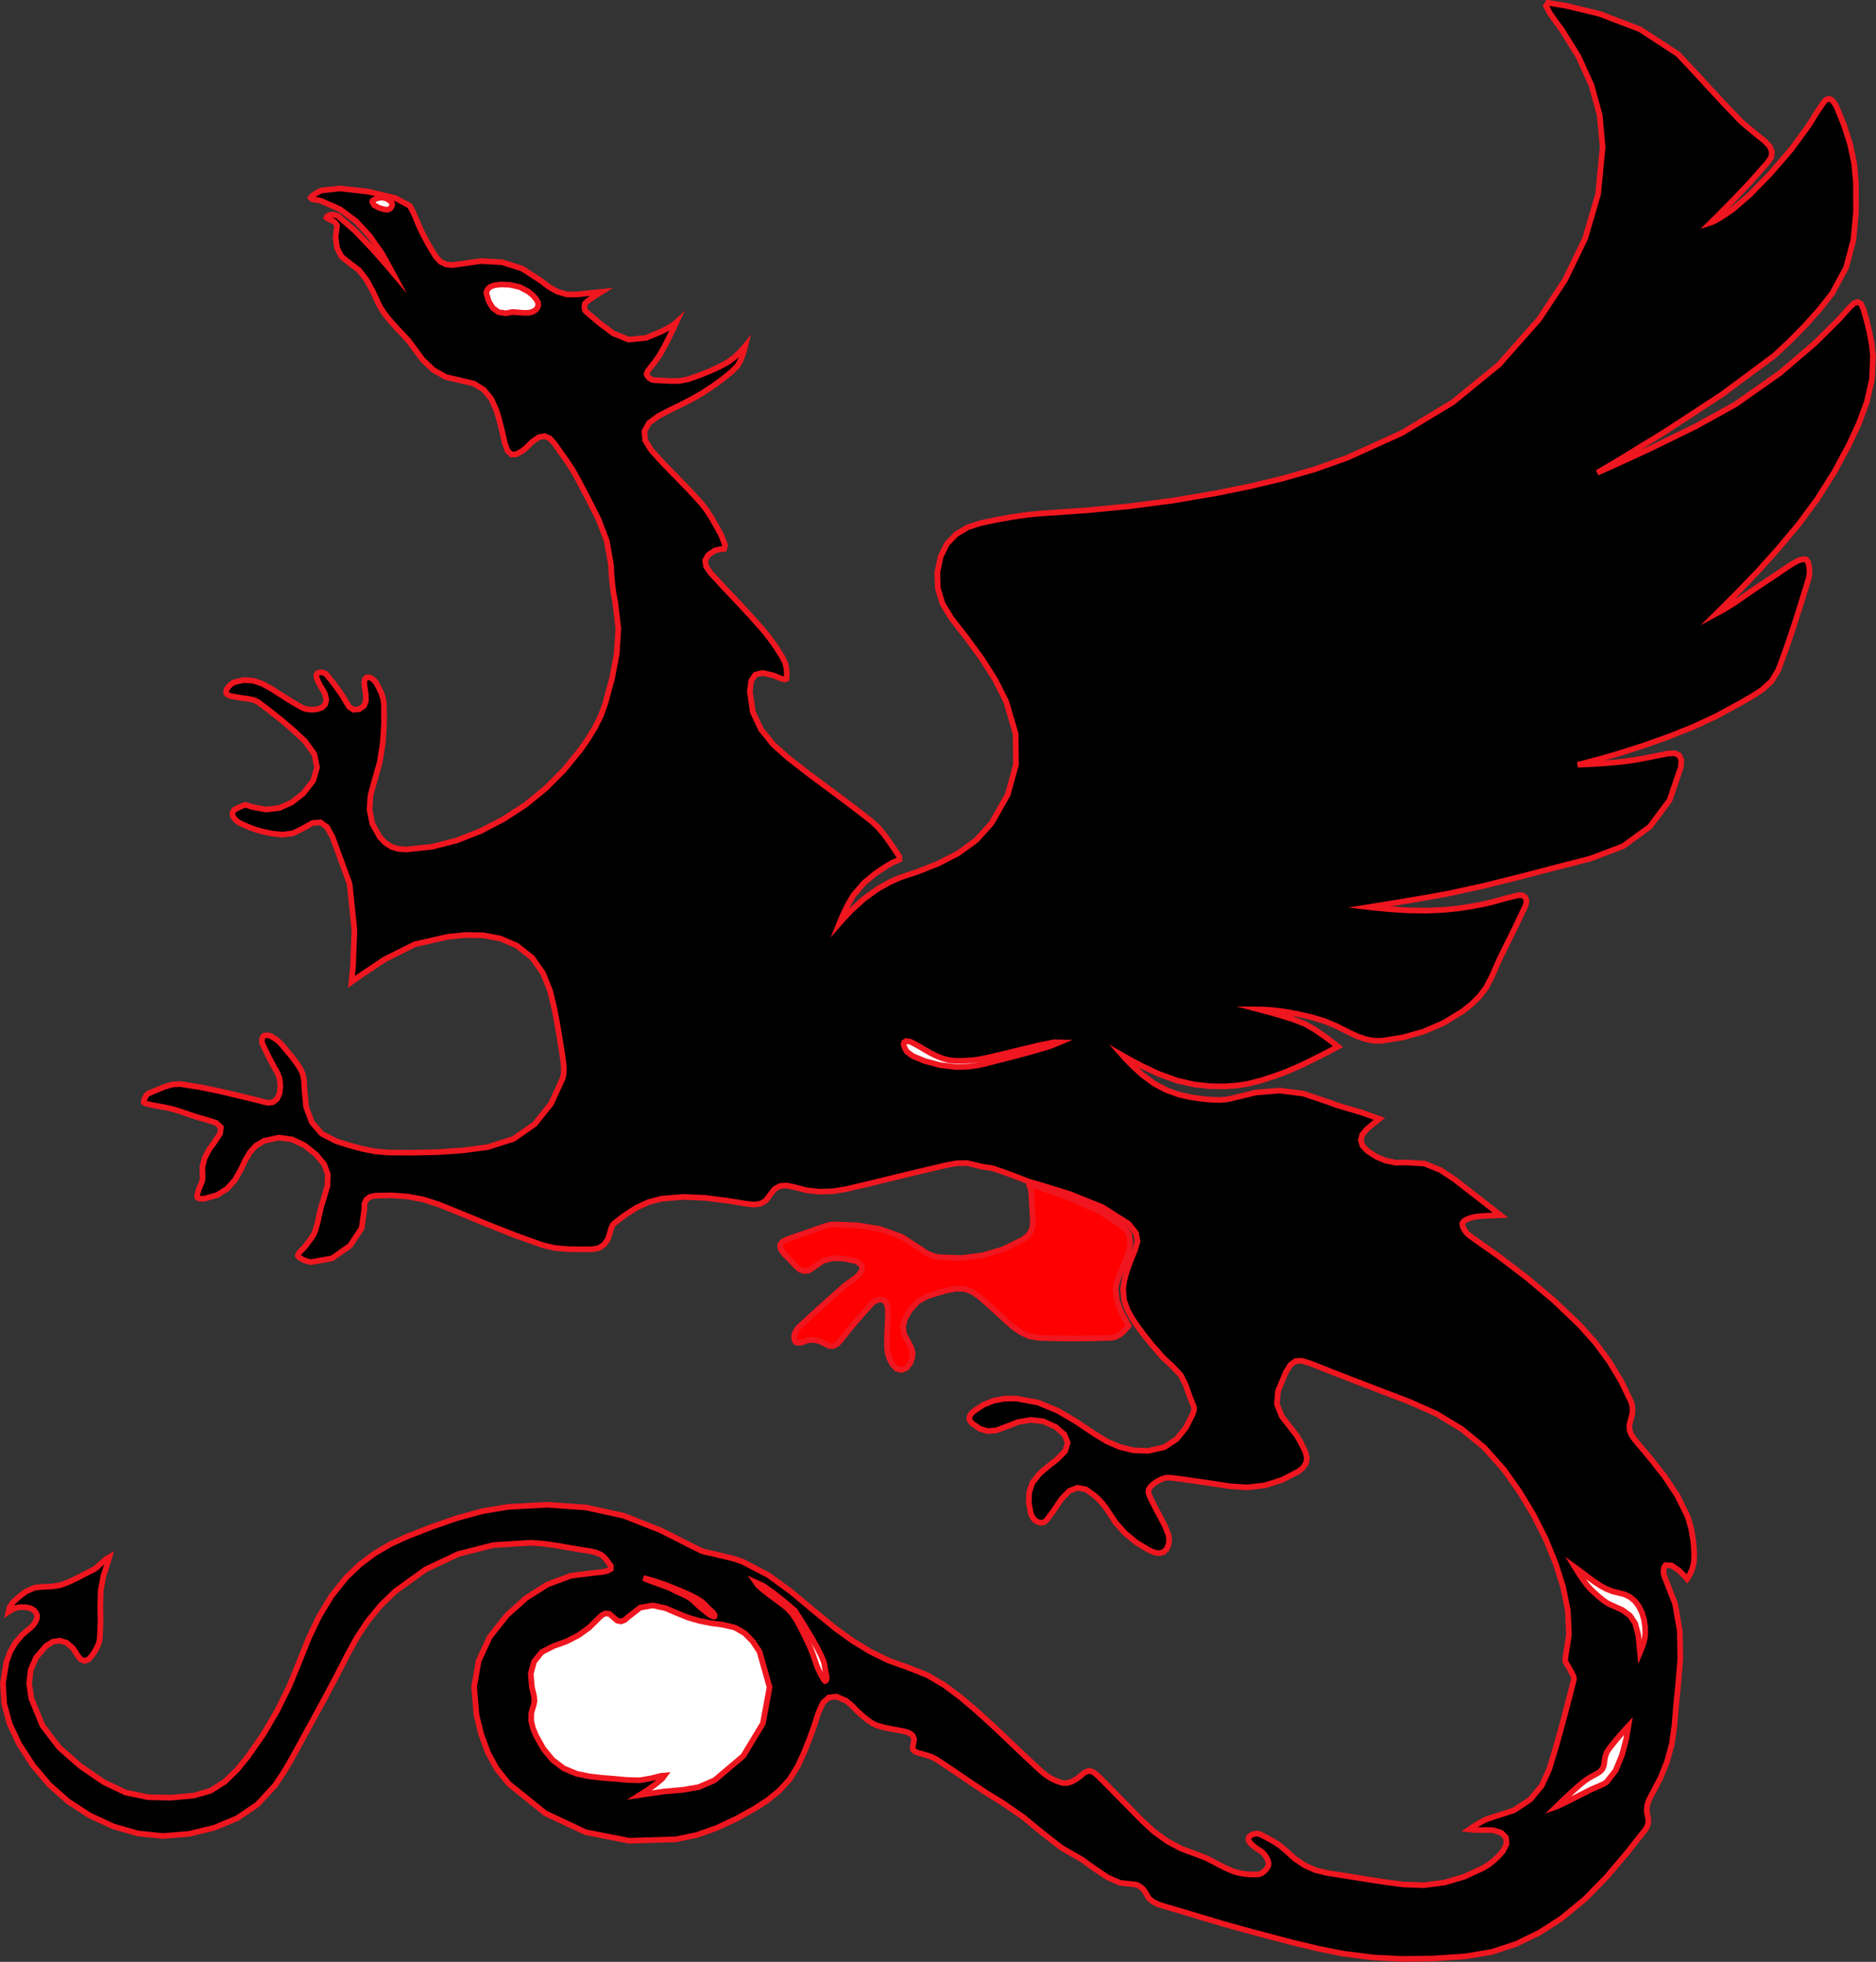 <?xml version="1.0" encoding="utf-8"?>
<!-- Generator: Adobe Illustrator 16.0.4, SVG Export Plug-In . SVG Version: 6.00 Build 0)  -->
<!DOCTYPE svg PUBLIC "-//W3C//DTD SVG 1.1//EN" "http://www.w3.org/Graphics/SVG/1.1/DTD/svg11.dtd">
<svg version="1.1" id="Layer_1" xmlns="http://www.w3.org/2000/svg" xmlns:xlink="http://www.w3.org/1999/xlink" x="0px" y="0px"
	 width="331.123px" height="346.193px" viewBox="0 0 331.123 346.193" enable-background="new 0 0 331.123 346.193"
	 xml:space="preserve">
<rect x="0" y="0" width="331.123" height="346.193" fill="#333333" stroke="none"/>
<polygon fill="FF0000" stroke="#EF161F" stroke-miterlimit="10" points="181.425,208.458 180.483,208.074 178.925,207.477 
	177.115,206.814 175.415,206.227 174.712,206.066 173.987,205.974 173.269,205.874 172.583,205.683 170.667,205.233 
	168.788,205.283 166.933,205.629 165.089,206.07 161.15,206.996 157.218,207.954 153.285,208.91 149.345,209.833 147.036,210.212 
	144.724,210.293 142.423,210.054 140.145,209.474 138.832,209.187 137.676,209.294 136.687,209.854 135.875,210.926 
	135.132,211.902 134.23,212.416 133.169,212.565 131.947,212.453 128.184,211.852 124.409,211.38 120.61,211.214 116.775,211.533 
	114.436,212.148 112.309,213.136 110.334,214.399 108.453,215.837 108.169,216.156 107.953,216.563 107.793,217.016 
	107.684,217.466 107.292,218.667 106.643,219.612 105.743,220.229 104.596,220.451 102.359,220.464 100.109,220.428 97.901,220.222 
	95.792,219.727 91.157,218.07 86.572,216.264 82.009,214.392 77.44,212.536 74.717,211.661 71.945,211.146 69.127,210.94 
	66.273,210.992 65.288,211.211 64.641,211.707 64.32,212.436 64.315,213.354 63.838,216.727 61.767,219.837 58.616,222.047 
	54.897,222.716 54.211,222.574 53.474,222.292 52.868,221.939 52.575,221.588 52.689,221.213 53.074,220.766 53.559,220.285 
	53.975,219.807 54.445,219.168 54.92,218.528 55.342,217.867 55.657,217.17 56.042,215.8 56.35,214.406 56.669,213.014 
	57.088,211.662 57.799,209.245 57.863,207.227 57.206,205.437 55.75,203.705 53.743,202.11 51.569,201.067 49.2,200.748 
	46.604,201.324 45.155,202.191 44.086,203.376 43.274,204.763 42.593,206.235 41.49,208.207 40.078,209.771 38.312,210.886 
	36.143,211.506 35.772,211.539 35.361,211.526 35.007,211.446 34.805,211.278 34.778,211.004 34.849,210.654 34.968,210.275 
	35.084,209.917 35.297,209.362 35.544,208.804 35.729,208.259 35.758,207.74 35.709,205.99 36.103,204.408 36.84,202.955 
	37.821,201.588 38.858,200.019 38.984,198.917 38.155,198.144 36.331,197.56 34.9,197.168 33.488,196.7 32.08,196.212 
	30.66,195.766 29.721,195.536 28.77,195.351 27.814,195.181 26.862,194.997 26.441,194.912 25.992,194.813 25.61,194.693 
	25.396,194.542 25.404,194.225 25.578,193.732 25.851,193.252 26.154,192.975 27.582,192.38 29.034,191.784 30.476,191.364 
	31.871,191.3 35.349,191.851 38.807,192.562 42.25,193.369 45.684,194.208 46.552,194.449 47.375,194.611 48.153,194.501 
	48.891,193.928 49.347,192.929 49.486,191.646 49.35,190.357 48.981,189.339 48.255,188.071 47.572,186.776 46.921,185.464 
	46.294,184.141 46.22,183.818 46.238,183.434 46.337,183.076 46.506,182.828 46.779,182.71 47.142,182.683 47.522,182.736 
	47.847,182.858 48.357,183.165 48.847,183.512 49.304,183.9 49.712,184.327 50.615,185.388 51.502,186.464 52.34,187.574 
	53.092,188.732 53.409,189.454 53.596,190.258 53.686,191.099 53.708,191.928 54.028,195.328 55.042,198.045 56.804,200.071 
	59.368,201.39 61.639,202.102 63.949,202.73 66.277,203.185 68.605,203.38 72.976,203.406 77.355,203.302 81.715,203.004 
	86.027,202.441 90.639,200.973 94.381,198.364 97.268,194.752 99.315,190.281 99.492,189.454 99.523,188.573 99.459,187.673 
	99.346,186.793 99.021,184.631 98.667,182.473 98.289,180.319 97.892,178.168 97.092,174.826 95.843,171.737 93.95,169.039 
	91.215,166.865 88.298,165.611 85.268,165.042 82.171,164.995 79.055,165.308 73.194,166.643 67.884,169.304 63.907,171.958 
	62.046,173.272 62.312,170.441 62.556,164.102 61.705,155.953 58.681,147.691 57.699,145.933 56.567,145.12 55.182,145.22 
	53.439,146.2 51.698,147.053 49.904,147.288 48.084,147.108 46.263,146.718 45.236,146.434 44.225,146.076 43.233,145.661 
	42.266,145.203 41.821,144.906 41.381,144.464 41.071,143.941 41.015,143.402 41.293,142.96 41.816,142.638 42.454,142.367 
	43.072,142.077 43.324,142.034 43.64,142.102 43.982,142.225 44.309,142.348 46.89,142.857 49.272,142.588 51.476,141.616 
	53.518,140.015 55.293,137.74 55.958,135.406 55.474,133.063 53.797,130.765 51.841,128.93 49.8,127.18 47.695,125.502 
	45.547,123.887 44.754,123.508 43.822,123.318 42.835,123.198 41.873,123.031 41.32,122.933 40.74,122.836 40.237,122.653 
	39.917,122.295 39.942,121.767 40.294,121.202 40.812,120.708 41.333,120.395 43.045,119.995 44.7,120.119 46.298,120.656 
	47.842,121.496 49.213,122.371 50.583,123.248 51.967,124.099 53.379,124.898 53.95,125.113 54.587,125.217 55.249,125.231 
	55.889,125.177 56.837,124.865 57.413,124.261 57.592,123.433 57.352,122.44 57.076,121.904 56.758,121.386 56.443,120.867 
	56.176,120.329 56.011,119.945 55.864,119.517 55.835,119.112 56.026,118.8 56.421,118.648 56.873,118.653 57.287,118.771 
	57.568,118.963 58.383,119.949 59.165,120.965 59.913,122.006 60.627,123.068 61.126,123.938 61.663,124.751 62.377,125.244 
	63.409,125.151 64.271,124.529 64.589,123.656 64.571,122.635 64.423,121.577 64.338,121.028 64.287,120.433 64.375,119.903 
	64.703,119.553 65.209,119.521 65.715,119.777 66.155,120.187 66.461,120.613 66.917,121.465 67.327,122.356 67.628,123.269 
	67.762,124.183 67.786,127.663 67.568,131.116 67.02,134.544 66.047,137.948 65.383,140.403 65.225,142.896 65.728,145.359 
	67.048,147.727 68.005,148.729 69.088,149.419 70.317,149.807 71.713,149.904 76.298,149.415 80.68,148.291 84.886,146.625 
	88.942,144.508 92.775,142.006 96.295,139.138 99.5,135.927 102.387,132.395 103.749,130.454 104.997,128.412 106.056,126.285 
	106.851,124.091 108.015,119.753 108.86,115.357 109.138,110.888 108.598,106.333 108.284,104.647 108.071,102.937 107.926,101.215 
	107.816,99.493 107.099,95.459 105.672,91.706 103.859,88.107 101.982,84.54 101.076,82.929 100.053,81.375 98.976,79.85 
	97.907,78.323 97.044,77.355 96.135,76.961 95.151,77.135 94.06,77.87 93.617,78.284 93.186,78.712 92.749,79.13 92.285,79.515 
	91.137,80.168 90.256,80.193 89.605,79.585 89.148,78.34 88.799,76.847 88.446,75.354 88.061,73.872 87.619,72.408 86.698,70.367 
	85.383,68.774 83.618,67.684 81.348,67.156 78.707,66.538 76.49,65.283 74.614,63.504 72.996,61.314 72.095,60.111 71.072,58.987 
	70.01,57.885 68.993,56.75 68.347,55.961 67.726,55.146 67.167,54.296 66.709,53.406 65.804,51.396 64.7,49.395 63.312,47.626 
	61.558,46.316 60.283,45.283 59.502,43.794 59.233,41.937 59.494,39.798 59.463,39.709 59.36,39.544 59.191,39.34 58.965,39.136 
	58.64,38.942 58.239,38.75 57.871,38.566 57.639,38.402 57.728,38.188 58.158,37.944 58.826,37.854 59.629,38.1 62.561,40.64 
	65.669,43.882 68.135,46.674 69.139,47.86 68.913,47.44 68.39,46.476 67.804,45.413 67.389,44.694 65.271,41.668 62.872,39.054 
	60.034,36.941 56.6,35.418 56.18,35.342 55.588,35.253 55.065,35.117 54.848,34.902 55.092,34.578 55.639,34.196 56.257,33.843 
	56.712,33.606 60.036,33.256 65.039,33.821 69.785,34.959 72.34,36.325 72.919,37.427 73.42,38.576 73.903,39.737 74.428,40.876 
	75.02,42.026 75.638,43.165 76.29,44.281 76.986,45.368 77.781,46.204 78.73,46.656 79.804,46.776 80.97,46.625 84.857,46.069 
	88.592,46.268 92.15,47.382 95.509,49.568 96.905,50.642 98.417,51.478 100.083,51.956 101.938,51.954 102.913,51.839 104.33,51.69 
	105.605,51.561 106.16,51.506 105.715,51.781 104.729,52.413 103.724,53.11 103.226,53.583 103.166,53.944 103.165,54.343 
	103.235,54.702 103.386,54.942 105.748,56.952 108.238,58.828 110.963,59.934 114.035,59.631 116.715,58.517 118.344,57.65 
	119.153,57.088 119.372,56.888 119.05,57.575 118.266,59.205 117.295,61.127 116.41,62.694 115.616,63.813 114.853,64.784 
	114.294,65.543 114.119,66.031 114.299,66.385 114.629,66.731 115.025,66.993 115.402,67.097 116.967,67.156 118.52,67.243 
	120.04,67.211 121.509,66.912 123.474,66.212 125.326,65.468 126.995,64.704 128.41,63.944 129.61,63.073 130.605,62.131 
	131.284,61.377 131.535,61.069 131.438,61.465 131.162,62.417 130.729,63.57 130.16,64.569 129.175,65.563 127.647,66.815 
	125.828,68.144 123.97,69.367 122.079,70.448 120.132,71.437 118.168,72.4 116.226,73.403 114.538,74.656 113.743,76.095 
	113.877,77.707 114.974,79.475 117.128,81.836 119.361,84.131 121.596,86.423 123.758,88.781 124.763,90.079 125.657,91.476 
	126.482,92.927 127.28,94.388 127.99,96.213 127.812,96.849 127.097,96.938 126.193,97.127 124.983,97.96 124.459,98.891 
	124.625,99.956 125.487,101.19 127.793,103.678 130.122,106.147 132.432,108.63 134.688,111.161 135.891,112.671 137.081,114.355 
	138.05,115.902 138.593,117.003 138.788,117.813 138.871,118.619 138.87,119.313 138.816,119.788 138.498,119.908 137.842,119.73 
	137.091,119.428 136.484,119.178 134.618,118.745 133.336,119.053 132.595,120.13 132.35,122.007 132.868,125.608 134.305,128.683 
	136.439,131.338 139.042,133.68 142.709,136.526 146.434,139.299 150.159,142.073 153.827,144.916 154.99,146.006 156.034,147.249 
	156.999,148.576 157.923,149.92 158.728,151.149 158.748,151.683 158.25,151.912 157.504,152.225 156.312,152.934 154.535,154.108 
	152.532,155.77 150.66,157.944 149.725,159.507 148.933,161.119 148.383,162.38 148.178,162.889 148.744,162.24 150.253,160.65 
	152.423,158.663 154.973,156.819 157.228,155.573 158.913,154.844 160.34,154.368 161.821,153.881 165.574,152.399 169.108,150.586 
	172.294,148.269 175.003,145.271 177.873,140.206 179.321,134.943 179.261,129.479 177.604,123.81 175.604,119.846 173.233,116.135 
	170.628,112.583 167.919,109.099 166.358,106.532 165.542,103.832 165.442,101.037 166.036,98.183 167.138,95.973 168.771,94.265 
	170.825,93.042 173.188,92.283 175.925,91.718 178.679,91.218 181.444,90.824 184.216,90.579 191.839,90.055 199.437,89.323 
	207,88.338 214.524,87.062 220.41,85.866 226.251,84.481 232.021,82.827 237.692,80.821 247.429,76.416 256.435,70.986 
	264.562,64.35 271.664,56.321 276.242,49.395 279.785,42.064 282.071,34.268 282.876,25.948 282.356,20.332 280.894,15.021 
	278.61,9.985 275.626,5.193 274.763,4.039 273.615,2.428 272.873,1.028 273.222,0.506 276.331,1 282.296,2.435 289.455,5.16 
	296.14,9.527 299.067,12.638 301.664,15.46 304.269,18.274 307.222,21.36 308.034,22.082 309.324,23.154 310.629,24.214 
	311.482,24.899 312.345,25.798 312.752,26.756 312.646,27.735 311.972,28.694 308.986,32.088 305.708,35.533 303.062,38.204 
	301.974,39.277 302.151,39.22 302.771,38.931 303.959,38.231 305.847,36.944 308.742,34.457 312.395,30.722 316.113,26.413 
	319.199,22.199 319.743,21.333 320.281,20.464 320.828,19.601 321.4,18.756 321.691,18.326 322.017,17.886 322.386,17.546 
	322.802,17.42 323.234,17.589 323.629,17.983 323.966,18.487 324.218,18.987 325.514,22.18 326.551,25.439 327.263,28.788 
	327.583,32.246 327.599,37.373 327.129,42.397 325.845,47.217 323.417,51.729 321.185,54.57 318.564,57.503 315.8,60.311 
	313.14,62.777 303.913,69.627 293.671,76.319 285.362,81.4 281.938,83.417 284.673,82.202 291.261,79.172 299.28,75.251 
	306.306,71.361 314.153,65.848 320.286,60.608 324.472,56.462 326.48,54.235 327.249,53.509 327.913,53.292 328.462,53.609 
	328.884,54.492 329.47,56.532 329.976,58.601 330.362,60.689 330.585,62.785 330.417,66.908 329.527,70.867 328.116,74.698 
	326.384,78.434 323.745,83.34 320.797,87.997 317.541,92.436 313.972,96.694 310.566,100.504 306.972,104.256 304.128,107.118 
	302.972,108.256 303.392,108.031 304.457,107.428 305.873,106.569 307.347,105.569 309.034,104.387 311.134,102.978 
	313.429,101.452 315.699,99.921 316.474,99.424 317.358,98.952 318.188,98.667 318.796,98.727 319.16,99.267 319.358,100.156 
	319.39,101.151 319.255,102.016 318.004,106.104 316.712,110.181 315.347,114.231 313.875,118.24 312.677,120.225 310.982,121.756 
	309.002,123.016 306.953,124.187 302.925,126.379 298.849,128.27 294.61,129.965 290.097,131.569 285.644,132.993 281.94,134.053 
	279.41,134.715 278.472,134.944 279.226,134.914 281.12,134.823 283.595,134.666 286.097,134.444 288.33,134.141 290.41,133.77 
	292.412,133.368 294.403,132.975 295.625,132.92 296.403,133.297 296.756,134.106 296.69,135.348 294.692,141.2 291.215,145.875 
	286.476,149.329 280.688,151.518 274.429,153.12 268.179,154.752 261.911,156.312 255.597,157.694 251.87,158.37 247.228,159.153 
	243.271,159.799 241.597,160.069 242.585,160.184 245.097,160.428 248.453,160.649 251.972,160.694 254.956,160.549 
	257.371,160.308 259.536,159.976 261.771,159.561 263.124,159.252 264.463,158.883 265.802,158.507 267.151,158.177 
	267.663,158.046 268.2,157.945 268.731,158.004 269.226,158.353 269.442,158.987 269.294,159.724 268.985,160.422 268.722,160.944 
	267.331,163.889 265.948,166.658 264.59,169.437 263.276,172.413 262.333,174.236 261.144,175.813 259.75,177.193 258.194,178.425 
	254.875,180.477 251.351,182.01 247.658,183.062 243.833,183.667 242.457,183.65 241.039,183.373 239.647,182.9 238.349,182.297 
	235.871,181.055 233.821,180.201 231.722,179.556 229.097,178.944 226.31,178.448 224.136,178.209 222.726,178.135 222.222,178.131 
	223.147,178.373 225.354,178.983 227.997,179.792 230.222,180.631 232.125,181.714 234.058,183.061 235.558,184.208 236.16,184.694 
	235.156,185.229 232.722,186.491 229.726,187.963 227.035,189.131 224.778,189.952 222.535,190.678 220.337,191.241 
	218.222,191.569 216.026,191.707 213.558,191.674 210.812,191.371 207.785,190.694 204.5,189.498 201.394,188.035 199.081,186.796 
	198.173,186.275 198.638,186.798 199.877,188.085 201.668,189.713 203.785,191.256 205.942,192.387 208.011,193.131 
	209.999,193.594 211.91,193.881 213.656,194.051 215.128,194.1 216.304,194.04 217.16,193.881 221.699,192.786 225.865,192.448 
	230.019,192.979 234.524,194.491 236.001,195.039 237.517,195.496 239.044,195.926 240.558,196.398 241.288,196.656 
	242.259,197.004 243.108,197.312 243.472,197.444 243.192,197.666 242.542,198.186 241.798,198.792 241.242,199.268 
	240.442,200.249 240.19,201.223 240.5,202.183 241.384,203.119 242.953,204.137 244.63,204.828 246.39,205.166 248.203,205.132 
	251.429,205.33 254.258,206.476 256.735,208.118 258.899,209.804 260.967,211.406 262.885,212.903 264.297,214.011 264.847,214.444 
	264.265,214.462 262.916,214.516 261.397,214.606 260.308,214.731 259.675,214.886 259.013,215.116 258.455,215.421 258.13,215.809 
	258.146,216.34 258.44,216.984 258.897,217.602 259.394,218.057 264.521,221.679 269.503,225.475 274.292,229.507 278.833,233.839 
	281.567,236.9 283.996,240.177 286.11,243.667 287.899,247.366 288.099,248.073 288.156,248.857 288.078,249.646 287.875,250.364 
	287.588,251.411 287.618,252.341 287.946,253.213 288.558,254.082 291.228,257.251 293.791,260.504 296.069,263.935 
	297.892,267.641 298.5,269.701 298.877,271.968 299.036,274.078 298.985,275.661 298.713,276.798 298.31,277.745 297.944,278.392 
	297.785,278.631 297.356,278.145 296.326,277.131 295.074,276.257 293.983,276.191 293.724,276.565 293.621,277.14 293.655,277.757 
	293.806,278.256 295.653,282.978 296.495,287.813 296.582,292.737 296.166,297.725 295.981,299.438 295.821,301.153 295.677,302.87 
	295.541,304.586 295.08,307.79 294.237,310.865 293.044,313.823 291.533,316.676 291.041,317.627 290.726,318.607 290.651,319.639 
	290.878,320.749 290.953,321.242 290.894,321.8 290.722,322.345 290.462,322.796 287.083,327.07 283.567,331.219 279.776,335.099 
	275.569,338.56 271.692,341.048 267.595,343.041 263.252,344.459 258.644,345.225 253.233,345.589 247.83,345.688 242.444,345.436 
	237.089,344.751 232.625,343.861 228.19,342.798 223.774,341.638 219.367,340.454 215.872,339.477 212.392,338.441 208.915,337.39 
	205.431,336.366 204.409,336.038 203.503,335.595 202.748,334.934 202.171,333.951 201.843,333.445 201.332,332.976 200.75,332.638 
	200.208,332.526 197.707,332.261 195.541,331.312 193.556,329.99 191.599,328.608 191.489,328.521 191.385,328.421 191.281,328.329 
	191.166,328.257 187.397,326.094 183.983,323.434 180.636,320.673 177.069,318.206 174.069,316.357 171.132,314.4 168.214,312.409 
	165.271,310.459 164.549,310.08 163.767,309.792 162.957,309.556 162.146,309.336 161.579,309.128 161.209,308.833 161.072,308.399 
	161.201,307.769 161.342,306.88 161.076,306.24 160.496,305.806 159.699,305.541 158.463,305.296 157.22,305.076 155.99,304.822 
	154.791,304.477 154.033,304.125 153.315,303.651 152.628,303.109 151.959,302.552 151.287,301.931 150.646,301.268 
	149.992,300.631 149.279,300.085 147.625,299.388 146.286,299.545 145.239,300.502 144.468,302.208 143.683,304.624 
	142.821,307.019 141.868,309.376 140.81,311.68 139.383,313.979 137.588,315.956 135.504,317.661 133.211,319.145 129.895,320.982 
	126.477,322.578 122.939,323.818 119.262,324.584 111.039,324.829 103.357,323.311 96.273,319.986 89.84,314.807 87.698,312.17 
	86.102,309.234 84.943,306.059 84.111,302.708 83.678,297.699 84.477,293.089 86.435,288.87 89.479,285.025 92.859,281.993 
	96.597,279.62 100.747,278.066 105.364,277.49 106.181,277.426 107.132,277.228 107.812,276.872 107.812,276.333 107.363,275.707 
	106.933,275.125 106.475,274.629 105.946,274.262 105.143,273.949 104.287,273.742 103.403,273.596 102.521,273.467 
	100.319,273.095 98.116,272.713 95.91,272.403 93.7,272.243 87.106,272.65 80.908,274.223 75.118,276.951 69.748,280.821 
	67.206,283.284 64.979,285.988 63.029,288.91 61.318,292.025 59.413,295.747 57.453,299.441 55.458,303.117 53.447,306.783 
	52.291,308.9 51.115,311.009 49.875,313.077 48.533,315.067 45.465,318.401 41.869,320.844 37.821,322.534 33.4,323.606 
	28.768,323.993 24.318,323.533 20.026,322.302 15.866,320.376 12.055,317.908 8.721,314.96 5.833,311.558 3.357,307.722 
	1.715,304.235 0.741,300.674 0.52,297.017 1.136,293.243 1.779,291.499 2.698,289.917 3.89,288.505 5.35,287.27 5.827,286.821 
	6.24,286.236 6.507,285.618 6.545,285.07 6.366,284.6 5.995,284.15 5.39,283.797 4.509,283.618 3.607,283.603 2.884,283.716 
	2.222,283.986 1.5,284.444 1.697,283.598 2.276,282.767 3.222,281.884 4.518,280.884 6.033,280.184 7.608,280 9.189,279.963 
	10.72,279.708 12.242,279.119 13.725,278.407 15.191,277.643 16.665,276.9 17.193,276.486 17.976,275.77 18.764,275.088 
	19.306,274.777 19.277,274.875 19.139,275.324 18.816,276.354 18.233,278.195 17.779,280.665 17.709,283.373 17.747,286.238 
	17.617,289.175 17.441,289.957 17.113,290.727 16.689,291.472 16.227,292.176 15.596,292.857 14.937,293.093 14.276,292.844 
	13.645,292.068 13.457,291.746 13.262,291.427 13.057,291.116 12.835,290.818 11.772,289.889 10.567,289.519 9.315,289.709 
	8.113,290.463 6.386,292.471 5.41,294.677 5.143,297.095 5.542,299.743 7.505,304.516 10.464,308.388 14.162,311.625 
	18.338,314.492 22.17,316.314 26.109,317.136 30.123,317.228 34.179,316.862 37.13,316.017 39.644,314.433 41.818,312.339 
	43.748,309.967 46.512,305.992 48.949,301.832 51.08,297.499 52.922,293.004 54.494,289.065 56.315,285.251 58.497,281.646 
	61.151,278.33 63.506,276.084 66.092,274.144 68.891,272.497 71.884,271.13 76.231,269.435 80.626,267.906 85.103,266.68 
	89.694,265.907 96.612,265.537 103.418,266.012 110.081,267.465 116.569,270.028 118.355,270.924 120.138,271.832 121.922,272.735 
	123.715,273.619 124.18,273.794 124.671,273.916 125.173,274.015 125.67,274.125 127.052,274.459 128.44,274.781 129.81,275.144 
	131.14,275.607 135.607,277.95 139.653,280.89 143.501,284.111 147.376,287.296 150.383,289.473 153.525,291.403 156.845,293.029 
	160.387,294.294 163.679,295.596 166.709,297.388 169.544,299.51 172.248,301.801 175.176,304.451 178.045,307.167 180.903,309.898 
	183.802,312.584 184.646,313.262 185.58,313.853 186.571,314.324 187.585,314.643 188.298,314.652 189.083,314.43 189.843,314.048 
	190.479,313.573 191.454,312.77 192.235,312.472 193.011,312.715 193.962,313.532 195.86,315.454 197.758,317.375 199.651,319.301 
	201.541,321.232 203.667,323.195 205.967,324.862 208.474,326.213 211.22,327.229 212.844,327.852 214.416,328.651 215.981,329.48 
	217.587,330.193 218.669,330.509 219.802,330.699 220.955,330.779 222.095,330.767 222.617,330.604 223.146,330.226 
	223.599,329.726 223.888,329.201 223.91,328.733 223.741,328.186 223.451,327.636 223.11,327.159 222.683,326.759 222.179,326.421 
	221.662,326.093 221.19,325.717 220.865,325.417 220.541,325.072 220.347,324.68 220.41,324.244 220.78,323.86 221.319,323.629 
	221.882,323.554 222.315,323.635 223.56,324.265 224.79,324.942 225.95,325.703 226.983,326.587 228.573,328.013 230.276,329.16 
	232.136,329.999 234.192,330.5 237.545,331.026 240.896,331.57 244.25,332.088 247.61,332.537 251.324,332.672 254.935,332.21 
	258.431,331.184 261.802,329.628 262.774,329.022 263.692,328.302 264.538,327.497 265.291,326.628 265.927,325.351 
	265.799,324.244 264.992,323.415 263.587,322.971 262.685,322.933 261.461,322.939 260.242,322.923 259.347,322.819 260.13,322.285 
	261.179,321.634 262.351,321.036 263.5,320.657 267.229,319.455 270.08,317.561 272.127,315.095 273.453,312.177 274.638,308.263 
	275.735,304.321 276.776,300.361 277.798,296.397 277.782,295.976 277.594,295.51 277.33,295.028 277.083,294.556 276.821,294.093 
	276.519,293.626 276.293,293.183 276.257,292.79 276.925,288.468 276.737,284.232 275.899,280.074 274.612,275.987 272.83,271.588 
	270.696,267.364 268.248,263.304 265.513,259.412 261.991,255.442 257.974,252.15 253.513,249.463 248.667,247.313 244.285,245.644 
	239.906,243.963 235.535,242.265 231.171,240.547 229.752,240.124 228.667,240.19 227.793,240.818 227.007,242.078 226.948,242.205 
	226.892,242.332 226.833,242.458 226.772,242.584 225.575,245.478 225.38,247.767 226.241,249.93 228.208,252.445 228.862,253.296 
	229.426,254.232 229.929,255.213 230.399,256.204 230.683,257.273 230.51,258.214 229.964,259.019 229.123,259.685 226.278,261.153 
	223.315,262.095 220.231,262.476 217.019,262.262 214.671,261.897 212.321,261.546 209.97,261.21 207.617,260.886 207.005,260.805 
	206.38,260.753 205.776,260.777 205.228,260.921 204.494,261.273 203.778,261.71 203.167,262.231 202.746,262.831 202.705,263.372 
	202.918,264.036 203.26,264.746 203.604,265.421 204.304,266.782 205.032,268.129 205.71,269.492 206.263,270.895 206.369,271.651 
	206.265,272.521 205.938,273.323 205.378,273.874 204.694,274.076 204.011,274.015 203.351,273.789 202.729,273.491 
	200.569,272.198 198.656,270.629 196.991,268.789 195.576,266.675 195.099,265.947 194.542,265.257 193.937,264.607 
	193.304,263.989 191.688,262.83 190.177,262.533 188.747,263.093 187.37,264.507 186.866,265.232 186.38,265.972 185.886,266.704 
	185.356,267.406 185.021,267.865 184.671,268.313 184.235,268.636 183.646,268.717 183.013,268.505 182.506,268.09 182.138,267.563 
	181.921,267.015 181.588,265.156 181.647,263.354 182.22,261.658 183.423,260.117 184.187,259.437 184.974,258.783 185.778,258.147 
	186.587,257.52 188.019,256.039 188.452,254.582 187.892,253.167 186.347,251.813 184.122,250.804 181.901,250.563 179.69,250.942 
	177.497,251.795 175.849,252.412 174.376,252.542 172.981,252.144 171.567,251.174 171.11,250.552 171.114,249.974 171.427,249.453 
	171.906,249 173.589,247.891 175.392,247.171 177.315,246.814 179.367,246.79 183.19,247.493 186.667,248.926 189.923,250.835 
	193.083,252.963 195.288,254.306 197.597,255.325 200.039,255.928 202.642,256.026 205.5,255.376 207.67,253.965 209.31,251.935 
	210.571,249.425 210.679,249.111 210.749,248.767 210.757,248.434 210.683,248.15 209.946,246.314 209.296,244.436 208.407,242.658 
	206.946,241.115 205.281,239.561 203.401,237.425 201.726,235.333 200.679,233.91 199.926,232.79 199.06,231.257 198.39,229.412 
	198.233,227.353 198.438,226.006 198.758,224.748 199.146,223.573 199.552,222.471 200.327,220.585 200.774,219.059 
	200.524,217.609 199.205,215.951 194.608,213.028 188.87,210.723 183.853,209.159 "/>
<polygon fill="#FFFFFF" stroke="#EF161F" stroke-miterlimit="10" points="112.91,316.756 117.233,316.126 120.522,315.844 
	123.311,315.368 126.128,314.153 131.188,309.868 134.649,304.135 135.833,297.736 134.061,291.451 132.854,289.643 
	131.446,288.207 129.712,287.203 127.525,286.694 125.52,286.436 123.517,286.038 121.563,285.48 119.702,284.74 117.45,283.785 
	115.212,283.296 113.001,283.689 110.83,285.379 110.252,285.886 109.614,286.116 108.949,285.988 108.294,285.419 107.586,284.803 
	106.901,284.704 106.254,284.998 105.659,285.559 103.957,287.24 102.063,288.59 99.983,289.651 97.72,290.462 95.619,291.543 
	94.263,293.219 93.678,295.346 93.887,297.78 94.09,298.572 94.272,299.391 94.339,300.175 94.2,300.863 93.772,302.29 
	93.751,303.629 94.058,304.941 94.612,306.288 95.906,308.588 97.51,310.536 99.47,312.042 101.833,313.021 103.991,313.46 
	106.197,313.718 108.424,313.896 110.645,314.097 112.911,314.157 115.025,313.792 116.61,313.384 117.285,313.319 116.887,313.858 
	115.764,314.807 114.308,315.872 "/>
<polygon fill="#FFFFFF" stroke="#EF161F" stroke-miterlimit="10" points="290.39,288.417 290.372,287.075 290.172,285.773 
	289.804,284.556 289.272,283.465 288.587,282.547 287.757,281.847 286.765,281.355 285.595,281.058 284.646,280.83 283.646,280.439 
	282.588,279.883 281.466,279.158 281.192,278.961 280.864,278.717 280.487,278.435 280.078,278.125 279.617,277.779 
	279.094,277.387 278.545,276.981 278.005,276.589 278.668,277.669 279.421,278.789 280.173,279.789 280.833,280.507 
	280.976,280.638 281.119,280.769 281.261,280.9 281.403,281.03 282.136,281.698 282.888,282.328 283.667,282.869 284.481,283.271 
	286.341,284.097 287.699,285.093 288.61,286.458 289.136,288.391 289.196,288.871 289.278,289.655 289.375,290.607 289.472,291.587 
	289.784,290.84 290.067,290.033 290.282,289.21 "/>
<polygon fill="#FFFFFF" stroke="#EF161F" stroke-miterlimit="10" points="274.927,318.725 275.921,318.251 276.913,317.764 
	277.896,317.268 278.869,316.774 279.313,316.547 279.757,316.321 280.203,316.094 280.647,315.871 280.864,315.767 
	281.108,315.659 281.375,315.543 281.658,315.424 282.183,315.202 282.712,314.964 283.188,314.723 283.55,314.49 285.156,312.44 
	286.306,309.661 287.045,306.819 287.419,304.583 286.58,305.49 285.621,306.594 284.692,307.717 283.94,308.682 283.591,309.258 
	283.38,309.817 283.263,310.352 283.192,310.86 283.17,311.045 283.146,311.224 283.119,311.394 283.085,311.556 282.854,312.13 
	282.485,312.557 282.004,312.898 281.435,313.211 280.967,313.463 280.444,313.769 279.866,314.154 279.228,314.642 
	278.077,315.635 276.851,316.757 275.681,317.865 274.703,318.812 274.761,318.792 274.817,318.771 274.874,318.75 "/>
<polygon fill="#FFFFFF" stroke="#EF161F" stroke-miterlimit="10" points="169.288,188.285 170.937,188.22 172.344,188.041 
	173.659,187.765 175.026,187.417 175.313,187.343 175.606,187.266 175.91,187.188 176.222,187.109 178.354,186.567 181.897,185.625 
	185.292,184.634 186.972,183.944 186.045,183.918 183.433,184.454 180.295,185.202 177.795,185.813 176.185,186.195 
	174.743,186.531 173.522,186.796 172.581,186.974 171.589,187.096 170.583,187.163 169.61,187.189 168.722,187.194 167.562,187.087 
	166.46,186.802 165.406,186.39 164.389,185.903 163.213,185.233 161.884,184.44 160.69,183.83 159.92,183.703 159.583,183.949 
	159.491,184.297 159.644,184.814 160.038,185.564 161.107,186.36 163.213,187.229 165.884,187.945 168.651,188.277 168.815,188.281 
	168.976,188.283 169.132,188.285 169.287,188.285 169.287,188.285 169.287,188.285 169.287,188.285 "/>
<polygon fill="#FFFFFF" stroke="#EF161F" stroke-miterlimit="10" points="90.679,55.064 91.237,55.108 91.94,55.173 92.681,55.213 
	93.351,55.184 93.915,55.053 94.396,54.811 94.768,54.452 95.004,53.965 94.964,53.369 94.589,52.718 93.985,52.062 93.254,51.449 
	91.745,50.663 90.072,50.272 88.508,50.188 87.325,50.323 86.6,50.58 86.171,50.91 85.945,51.29 85.832,51.696 86.254,53.164 
	86.977,54.339 87.989,55.087 89.283,55.275 89.722,55.205 90.027,55.13 90.31,55.075 "/>
<polygon fill="#FFFFFF" stroke="#EF161F" stroke-miterlimit="10" points="68.396,37.005 68.611,36.939 68.811,36.836 68.992,36.66 
	69.153,36.375 69.23,36.055 69.153,35.775 68.909,35.496 68.486,35.182 67.94,34.942 67.378,34.875 66.864,34.926 66.458,35.043 
	66.156,35.169 65.919,35.292 65.761,35.43 65.697,35.596 66.048,36.221 66.91,36.68 67.84,36.95 "/>
<polygon fill="#FFFFFF" stroke="#EF161F" stroke-miterlimit="10" points="126.115,285.242 126.142,284.986 125.953,284.679 
	125.652,284.366 125.342,284.09 125.238,283.999 125.145,283.916 125.065,283.841 125.004,283.776 124.449,283.173 123.946,282.724 
	123.399,282.342 122.716,281.943 121.899,281.522 121.032,281.124 120.136,280.742 119.233,280.372 118.947,280.255 118.665,280.14 
	118.387,280.026 118.115,279.912 117.365,279.63 116.123,279.204 114.738,278.771 113.558,278.472 114.163,278.732 114.91,279.019 
	115.695,279.306 116.417,279.563 117.125,279.815 117.743,280.041 118.231,280.233 118.551,280.384 118.959,280.607 
	119.339,280.797 119.699,280.965 120.045,281.12 120.492,281.319 120.943,281.537 121.417,281.793 121.93,282.113 122.176,282.296 
	122.428,282.515 122.683,282.756 122.937,283.006 123.174,283.24 123.409,283.462 123.638,283.664 123.856,283.831 123.938,283.891 
	124.038,283.971 124.154,284.067 124.285,284.176 124.691,284.512 125.167,284.875 125.633,285.165 126.009,285.283 126.05,285.279 
	126.08,285.27 126.101,285.257 "/>
<polygon fill="#FFFFFF" stroke="#EF161F" stroke-miterlimit="10" points="145.73,294.968 145.675,294.722 145.636,294.506 
	145.606,294.314 145.583,294.137 145.513,293.693 145.357,293.141 145.024,292.328 144.42,291.098 143.19,288.885 141.851,286.662 
	140.777,284.947 140.339,284.259 138.662,282.82 136.604,281.176 134.685,279.823 133.429,279.251 133.779,279.751 134.665,280.529 
	135.798,281.413 136.89,282.226 137.526,282.698 138.114,283.14 138.624,283.539 139.024,283.878 139.858,284.805 140.604,285.929 
	141.295,287.199 141.97,288.559 142.097,288.819 142.225,289.08 142.354,289.341 142.485,289.605 142.924,290.547 143.289,291.442 
	143.595,292.276 143.857,293.036 144.039,293.564 144.213,294.047 144.386,294.479 144.565,294.85 144.608,294.931 144.655,295.025 
	144.707,295.13 144.763,295.245 144.941,295.604 145.177,296.046 145.419,296.435 145.619,296.629 145.806,296.534 145.91,296.296 
	145.896,295.811 "/>
<polygon fill="#FF0000" stroke="#EF161F" stroke-miterlimit="10" points="181.94,209.85 182.035,210.623 182.114,211.995 
	182.199,213.625 182.308,215.169 182.289,216.281 181.997,217.242 181.416,218.065 180.526,218.754 177.048,220.459 
	173.437,221.531 169.701,221.993 165.852,221.873 165.008,221.713 164.166,221.419 163.37,221.015 162.664,220.52 159.102,218.232 
	155.287,216.869 151.275,216.219 147.122,216.068 146.625,216.114 146.125,216.223 145.631,216.375 145.145,216.54 143.585,217.077 
	142.03,217.625 140.475,218.171 138.916,218.708 138.072,219.135 137.686,219.692 137.766,220.375 138.321,221.183 138.834,221.717 
	139.359,222.242 139.878,222.771 140.37,223.323 141.154,224.023 141.979,224.308 142.808,224.179 143.603,223.635 145.325,222.451 
	147.139,222.019 149.018,222.115 150.936,222.514 151.334,222.685 151.723,222.972 152.029,223.32 152.18,223.673 152.139,224.052 
	151.951,224.462 151.671,224.858 151.356,225.192 150.751,225.691 150.111,226.151 149.467,226.608 148.853,227.098 146.91,228.823 
	144.978,230.556 143.054,232.301 141.138,234.055 140.853,234.352 140.599,234.689 140.389,235.053 140.236,235.43 140.174,235.765 
	140.179,236.128 140.251,236.48 140.39,236.776 140.586,236.902 140.904,236.962 141.255,236.955 141.551,236.875 142.649,236.498 
	143.705,236.448 144.738,236.7 145.768,237.23 146.518,237.547 147.188,237.503 147.81,237.134 148.411,236.478 149.753,234.775 
	151.145,233.111 152.577,231.479 154.039,229.876 154.449,229.588 154.997,229.395 155.559,229.33 156.015,229.421 156.317,229.718 
	156.542,230.201 156.683,230.763 156.732,231.304 156.701,232.931 156.625,234.557 156.562,236.182 156.564,237.805 
	156.651,238.567 156.848,239.333 157.139,240.073 157.509,240.75 158.292,241.544 159.167,241.746 160.011,241.38 160.696,240.476 
	161.01,239.587 161.073,238.72 160.876,237.857 160.413,236.981 159.579,235.437 159.366,234.107 159.721,232.771 160.594,231.208 
	161.97,229.692 163.613,228.767 165.421,228.178 167.289,227.672 168.815,227.384 170.242,227.462 171.579,227.925 172.835,228.793 
	174.022,229.841 175.205,230.891 176.378,231.952 177.538,233.027 178.819,234.156 180.19,235.116 181.687,235.798 183.341,236.091 
	186.552,236.176 189.767,236.201 192.979,236.166 196.188,236.071 196.899,235.912 197.619,235.536 198.271,235.019 
	198.774,234.434 198.903,234.286 199.048,234.158 199.165,234.045 199.21,233.946 198.812,233.267 197.959,231.689 197.158,229.615 
	196.91,227.444 197.175,226.07 197.616,224.876 198.125,223.779 198.597,222.694 199.211,220.859 199.495,219.246 199.31,217.854 
	198.521,216.679 194.099,213.774 188.536,211.306 183.752,209.604 181.667,208.995 181.638,209.087 181.705,209.267 
	181.821,209.524 "/>
</svg>
